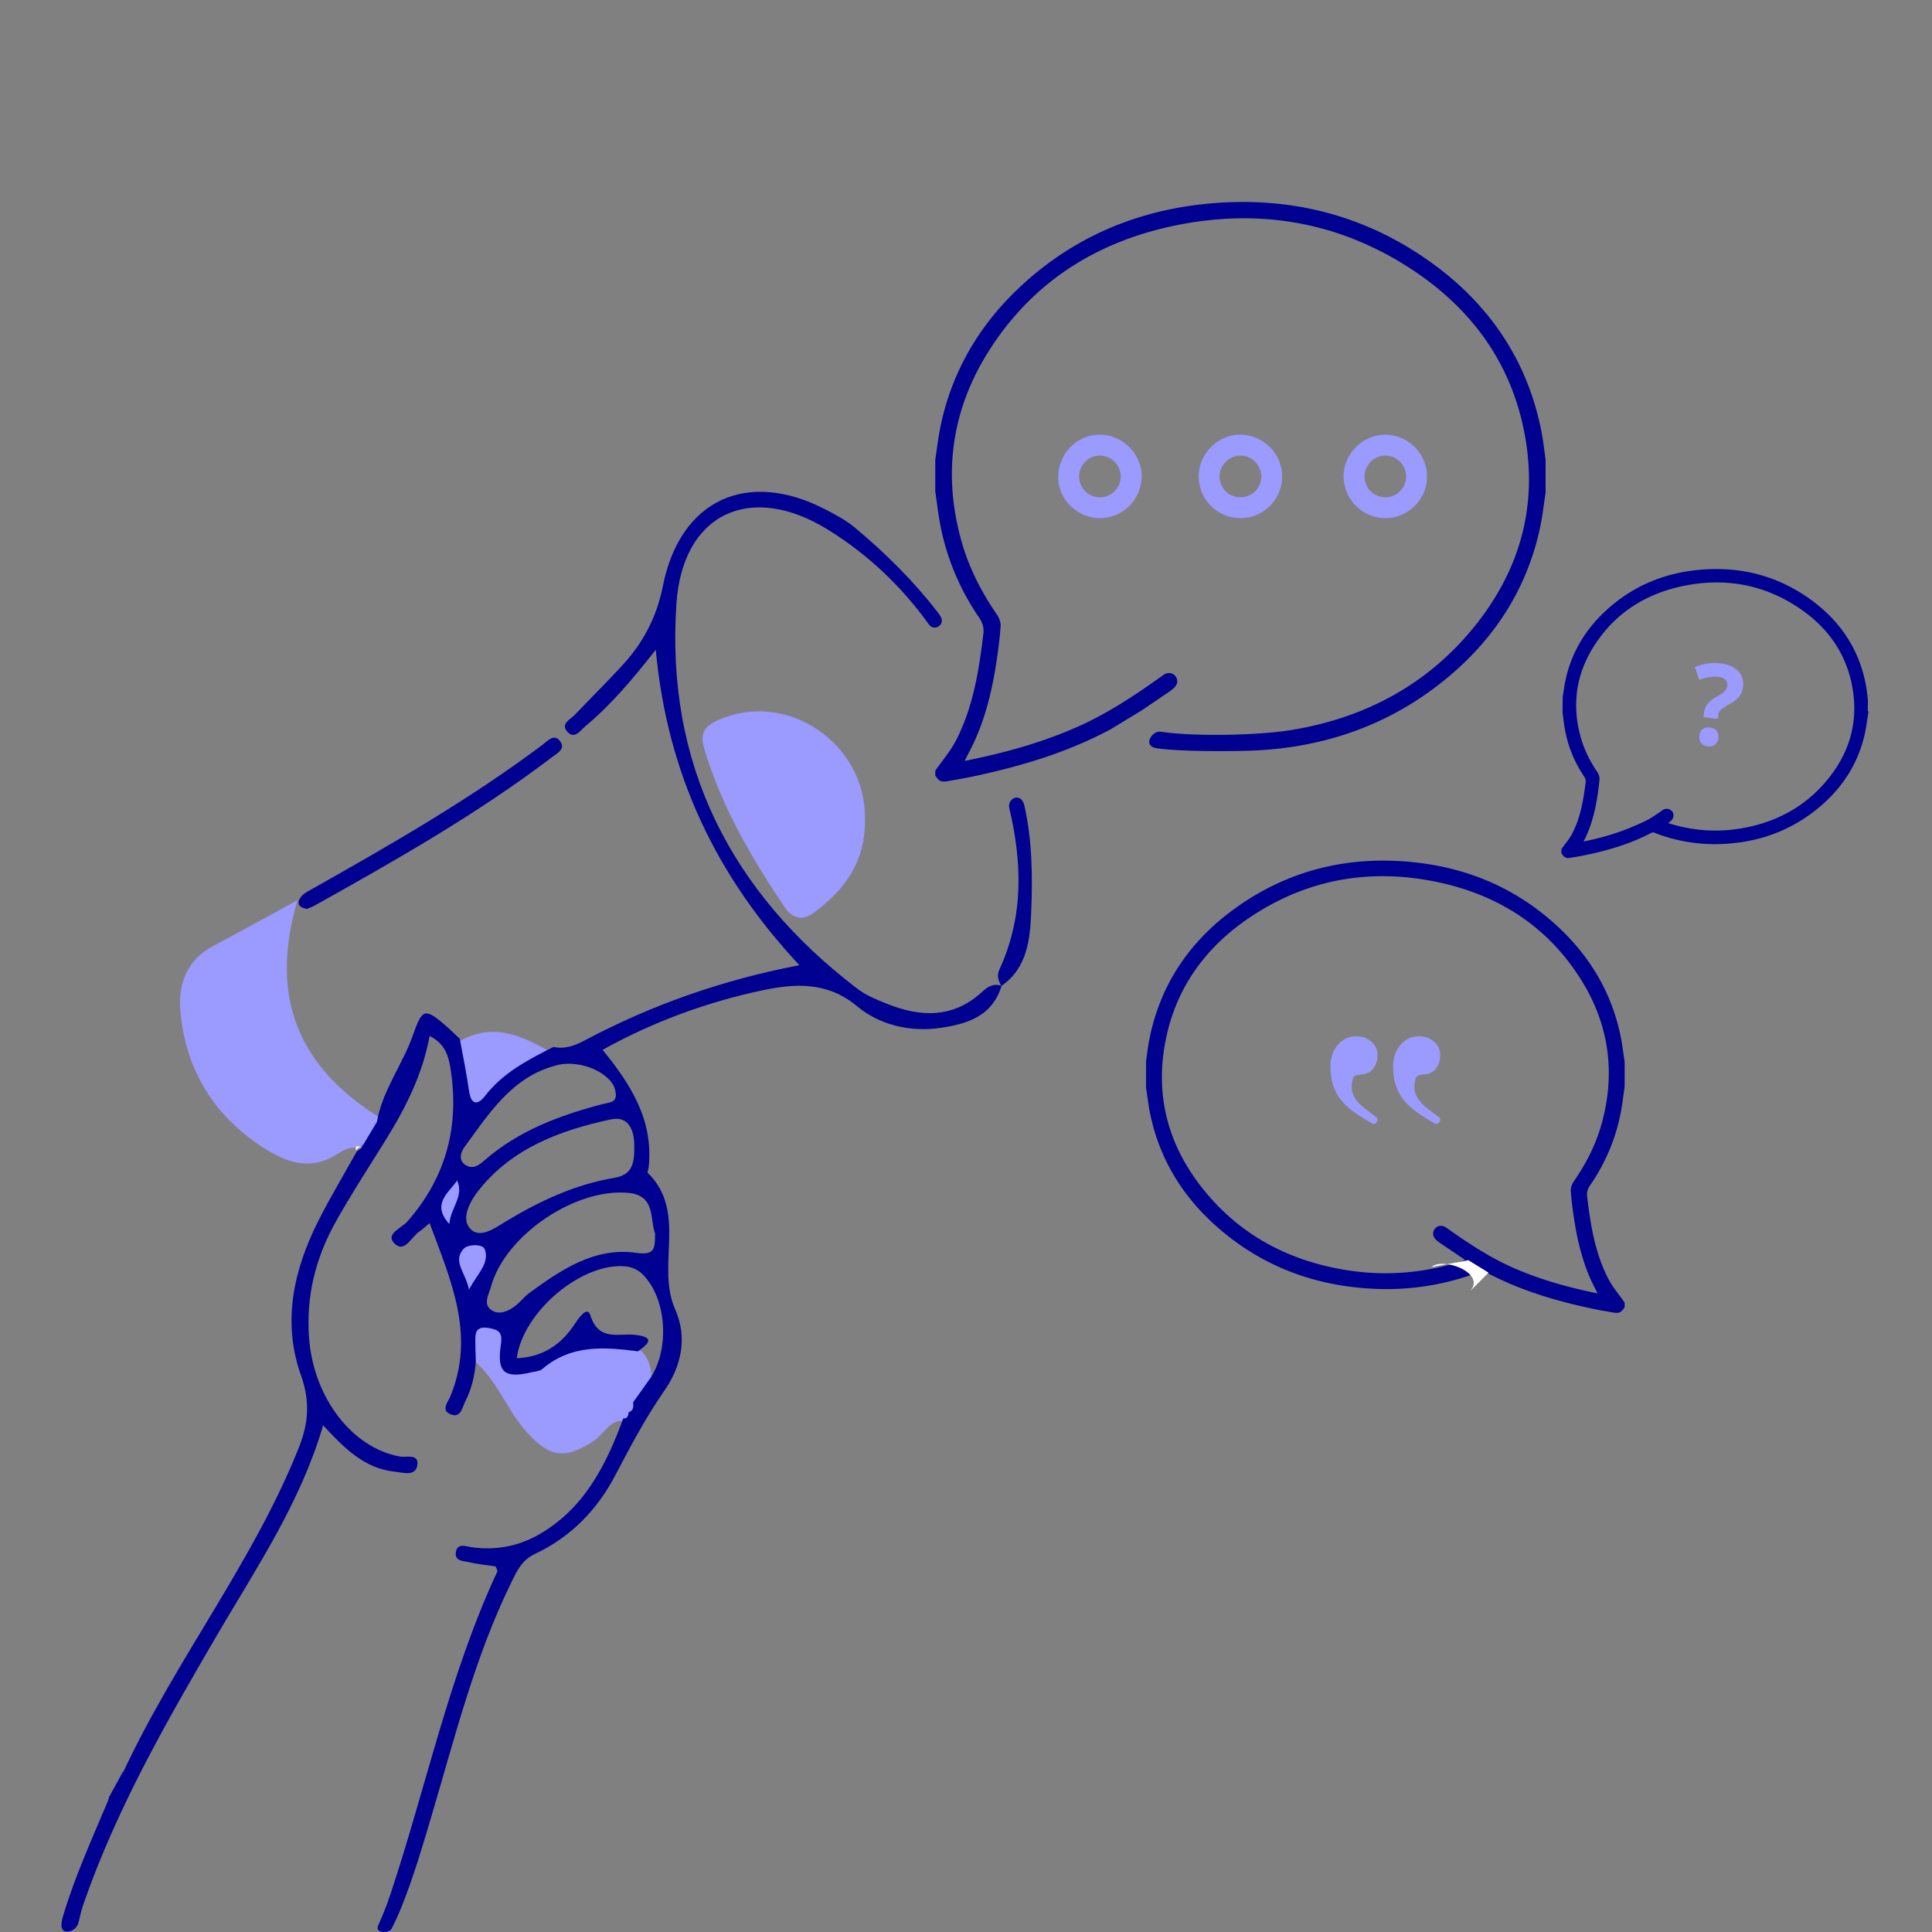 <svg width="440" height="440" xmlns="http://www.w3.org/2000/svg">
    <rect width="100%" height="100%" fill="#808080" stroke="none"/>
    <g fill="none" fill-rule="evenodd">
        <path d="M87 254.86c-1.185 1.98-2.37 3.963-3.556 5.942-.854-.305-1.38-.19-1.138.896l.07-.043c-2.157-.83-4.067.235-5.671 1.241-6.067 3.809-11.395 1.93-16.761-1.54-11.25-7.276-17.593-17.592-18.841-30.832-.602-6.37 1.381-11.894 7.578-15.158 5.845-3.078 11.614-6.3 19.084-10.366-6.837 23.104 1.031 38.68 19.235 49.86" fill="#9A9AFF"/>
        <path d="M69.922 207c-1.924-.3-2.447-1.346-1.371-2.75.641-.837 1.757-1.356 2.726-1.902 17.952-10.123 35.819-20.374 52.328-32.766 1.153-.866 2.587-2.613 3.96-.766 1.321 1.775-.681 2.74-1.844 3.622-16.974 12.902-35.473 23.412-54.054 33.788-.574.32-1.206.538-1.745.774" fill="#000091"/>
        <path d="M125 239.403c-5.642 2.916-11.269 5.79-15.289 11.08-1.661 2.185-3.187 2.181-3.647-1.146-.544-3.947-1.363-7.855-2.064-11.78 7.464-4.794 14.284-2.075 21 1.846M142.615 323.654c-3.637-.665-4.937 2.83-7.265 4.402-6.612 4.463-10.237 3.899-15.494-2.015-4.43-4.98-6.605-11.61-11.731-16.005-.042-1.397-.113-2.796-.119-4.197-.006-2.147-.249-4.342 3.159-3.737 2.553.453 3.554 1.051 3.117 3.972-.973 6.49.41 7.567 6.61 6.054.89-.216 1.831-.248 2.463-.801 6.669-5.845 14.793-4.728 22.675-3.658 1.999 1.991 2.472 4.498 2.343 7.21-1.151 1.645-3.633 5.72-4.528 7.342l-1.23 1.433zM106.83 294c-.82-4.26-4.138-6.945-1.309-10.12.955-1.073 4.696-1.329 5.208.167 1.177 3.43-1.733 5.941-3.9 9.953M104.343 268c1.928 4.409-1.736 7.4-2.097 12-4.9-5.572-.188-8.545 2.097-12" fill="#9A9AFF"/>
        <path d="M81.049 261.994c-.2-1.03.237-1.139.951-.85-.317.285-.634.567-.951.85" fill="#FAF2E0"/>
        <path d="M196.992 186.18c.235 10.127-4.638 16.479-11.586 21.639-2.712 2.012-4.965 1.372-6.766-1.304-7.523-11.174-14.256-22.734-18.206-35.815-1.105-3.664-.11-5.263 3.113-6.702 15.629-6.978 33.49 5.26 33.445 22.181" fill="#9A9AFF"/>
        <path d="M143.482 321.527c.01-.003.019-.008.029-.012l.008-.042-.037.054zM141.445 323.498c.04.005.072.002.11.005v-.005h-.11z" fill="#3665DB"/>
        <path d="M327.914 283.046a5.894 5.894 0 0 1-1.05-.886c-.673-.744-.622-1.796.071-2.482.65-.642 1.64-.658 2.428-.098 4.91 3.486 9.912 6.823 15.464 9.239 6.058 2.636 12.385 4.396 19.019 5.744-.546-1.087-1.06-2.027-1.498-3.001-1.967-4.378-3.093-8.997-3.822-13.715-.34-2.195-.641-4.404-.788-6.617-.05-.729.283-1.6.711-2.222 2.774-4.013 4.973-8.287 6.287-12.993 3.288-11.776 1.686-22.918-4.852-33.199-7.722-12.142-19.088-19.23-33.072-22.047-14.697-2.96-28.604-.607-41.263 7.564-10.19 6.577-17.223 15.616-19.87 27.568-3.017 13.625.444 25.772 9.458 36.285 8.252 9.627 18.954 15.045 31.434 17.064 8.87 1.434 17.593.72 26.156-1.976.263-.083.52-.186.946-.339-2.017-1.359-3.894-2.615-5.76-3.89zM261 241.778c.232-1.596.401-3.203.705-4.785 2.426-12.644 9.16-22.595 19.52-30.079 12.305-8.888 26.175-12.168 41.221-10.492 12.692 1.414 23.794 6.396 33.021 15.253 6.934 6.656 11.58 14.644 13.567 24.076.42 1.989.65 4.017.966 6.027v5.72c-.307 2.05-.535 4.115-.938 6.146-1.17 5.884-3.491 11.303-6.89 16.253-.567.825-.832 1.602-.708 2.635.771 6.43 1.786 12.81 4.785 18.647 1.002 1.95 2.488 3.653 3.751 5.47v1.059c-.813 1.245-1.291 1.455-2.735 1.192-1.429-.26-2.862-.49-4.283-.788-8.554-1.792-16.877-4.255-24.626-8.397-.389-.207-1.037-.184-1.47-.02a59.194 59.194 0 0 1-23.752 3.827c-13.563-.582-25.63-5.055-35.863-14.023-7.857-6.886-13.11-15.385-15.292-25.645-.431-2.027-.658-4.095-.979-6.144v-5.932z" fill="#000091"/>
        <path d="M312.274 237.2c.968.8 1.452 1.814 1.452 3.04 0 1.228-.309 2.254-.927 3.08-.618.827-1.546 1.294-2.783 1.4-.644.054-1.101.147-1.371.28-.268.134-.456.413-.565.84-.268 1.067-.307 1.987-.12 2.76.19.774.552 1.48 1.088 2.12a12.73 12.73 0 0 0 1.936 1.84c.753.587 1.56 1.2 2.42 1.84.215.159.322.347.322.56 0 .213-.053.4-.162.56-.106.16-.254.293-.443.4-.188.107-.363.107-.525 0a60.85 60.85 0 0 1-3.87-2.4c-1.183-.8-2.19-1.68-3.025-2.641-.832-.96-1.491-2.092-1.975-3.4-.484-1.305-.726-2.891-.726-4.759 0-.852.135-1.68.403-2.48.27-.8.659-1.52 1.169-2.16a5.681 5.681 0 0 1 1.855-1.52c.726-.373 1.573-.56 2.541-.56 1.237 0 2.338.4 3.306 1.2m14.275 0c.967.8 1.451 1.814 1.451 3.04 0 1.228-.309 2.254-.927 3.08-.618.827-1.545 1.294-2.782 1.4-.645.054-1.101.147-1.371.28-.268.134-.456.413-.564.84-.27 1.067-.31 1.987-.121 2.76.188.774.551 1.48 1.088 2.12a12.72 12.72 0 0 0 1.935 1.84c.754.587 1.56 1.2 2.42 1.84.216.159.322.347.322.56 0 .213-.052.4-.16.56-.108.16-.255.293-.444.4-.189.107-.363.107-.524 0-1.398-.8-2.688-1.6-3.872-2.4-1.182-.8-2.19-1.68-3.025-2.641-.832-.96-1.491-2.092-1.975-3.4-.484-1.305-.726-2.891-.726-4.759 0-.852.136-1.68.404-2.48.269-.8.659-1.52 1.169-2.16a5.67 5.67 0 0 1 1.855-1.52c.725-.373 1.573-.56 2.54-.56 1.238 0 2.34.4 3.307 1.2" fill="#9A9AFF"/>
        <path d="M378.955 187.537c.267.1.429.166.594.22 5.382 1.754 10.877 2.254 16.475 1.392 7.876-1.213 14.65-4.59 19.903-10.647 5.738-6.615 7.985-14.295 6.156-22.946-1.604-7.59-5.989-13.358-12.375-17.58-7.935-5.247-16.688-6.813-25.967-5.015-8.829 1.711-16.03 6.143-20.962 13.798-4.177 6.48-5.245 13.534-3.236 21.015.802 2.99 2.165 5.711 3.892 8.268.267.397.471.951.436 1.413-.104 1.403-.306 2.8-.531 4.19-.485 2.986-1.22 5.907-2.484 8.672-.28.615-.61 1.208-.96 1.895 4.189-.82 8.186-1.902 12.02-3.54 3.51-1.502 3.824-1.642 6.936-3.826.501-.351 1.125-.335 1.53.075a1.12 1.12 0 0 1 .033 1.574 3.756 3.756 0 0 1-.668.556c-1.182.797.485-.364-.792.486m46.013-24.472c-.213 1.296-.366 2.607-.65 3.888-1.43 6.492-4.786 11.85-9.774 16.173-6.499 5.63-14.128 8.4-22.68 8.696a37.111 37.111 0 0 1-14.949-2.552c-.272-.107-.68-.125-.927.005-4.907 2.584-10.166 4.1-15.566 5.19-.897.182-1.802.32-2.703.477-.913.158-1.213.023-1.719-.771l.006-.67c.807-1.145 1.752-2.218 2.394-3.448 1.922-3.683 2.596-7.721 3.116-11.793.083-.653-.08-1.147-.431-1.673-2.116-3.156-3.55-6.604-4.256-10.34-.244-1.288-.377-2.599-.56-3.9.011-1.207.022-2.416.031-3.625.212-1.272.367-2.556.642-3.815 1.304-5.967 4.274-11.005 8.68-15.187 5.863-5.564 12.887-8.663 20.894-9.49 9.492-.983 18.217 1.17 25.925 6.87 6.489 4.798 10.679 11.141 12.14 19.167.183 1.005.282 2.025.42 3.038l-.033 3.76" fill="#000091"/>
        <path d="M378.955 187.537c.267.1.429.166.594.22 5.382 1.754 10.877 2.254 16.475 1.392 7.876-1.213 14.65-4.59 19.903-10.647 5.738-6.615 7.985-14.295 6.156-22.946-1.604-7.59-5.989-13.358-12.375-17.58-7.935-5.247-16.688-6.813-25.967-5.015-8.829 1.711-16.03 6.143-20.962 13.798-4.177 6.48-5.245 13.534-3.236 21.015.802 2.99 2.165 5.711 3.892 8.268.267.397.471.951.436 1.413-.104 1.403-.306 2.8-.531 4.19-.485 2.986-1.22 5.907-2.484 8.672-.28.615-.61 1.208-.96 1.895 4.189-.82 8.186-1.902 12.02-3.54 3.51-1.502 3.824-1.642 6.936-3.826.501-.351 1.125-.335 1.53.075a1.12 1.12 0 0 1 .033 1.574 3.756 3.756 0 0 1-.668.556c-1.182.797.485-.364-.792.486zm46.013-24.472c-.213 1.296-.366 2.607-.65 3.888-1.43 6.492-4.786 11.85-9.774 16.173-6.499 5.63-14.128 8.4-22.68 8.696a37.111 37.111 0 0 1-14.949-2.552c-.272-.107-.68-.125-.927.005-4.907 2.584-10.166 4.1-15.566 5.19-.897.182-1.802.32-2.703.477-.913.158-1.213.023-1.719-.771l.006-.67c.807-1.145 1.752-2.218 2.394-3.448 1.922-3.683 2.596-7.721 3.116-11.793.083-.653-.08-1.147-.431-1.673-2.116-3.156-3.55-6.604-4.256-10.34-.244-1.288-.377-2.599-.56-3.9.011-1.207.022-2.416.031-3.625.212-1.272.367-2.556.642-3.815 1.304-5.967 4.274-11.005 8.68-15.187 5.863-5.564 12.887-8.663 20.894-9.49 9.492-.983 18.217 1.17 25.925 6.87 6.489 4.798 10.679 11.141 12.14 19.167.183 1.005.282 2.025.42 3.038l-.033 3.76z" stroke="#000091" stroke-width=".806"/>
        <path d="M387.035 167.557c.087-.704.336-1.212.75-1.524.413-.312.972-.423 1.675-.332.681.088 1.186.34 1.512.758.327.416.447.968.363 1.655-.082.66-.335 1.159-.76 1.49-.423.333-.97.456-1.643.37-.688-.09-1.198-.346-1.528-.768-.331-.42-.454-.971-.37-1.649zm.924-4.244.115-.93c.1-.805.354-1.482.765-2.034.41-.55 1.103-1.103 2.078-1.658.937-.517 1.566-.954 1.89-1.312.324-.358.516-.78.575-1.265.068-.545-.077-.985-.435-1.32-.358-.336-.89-.55-1.594-.64-1.229-.16-2.68.07-4.354.686l-.999-2.924c1.956-.81 3.958-1.083 6.006-.818 1.688.218 2.977.807 3.87 1.765.892.957 1.254 2.128 1.083 3.51-.114.92-.418 1.69-.911 2.307-.492.617-1.364 1.27-2.614 1.958-.86.493-1.414.88-1.661 1.164-.247.282-.402.675-.464 1.177l-.093.754-3.257-.42zM250.485 113.248c2.647.002 4.788-2.158 4.745-4.79-.042-2.572-2.18-4.699-4.728-4.704-2.614-.007-4.77 2.193-4.736 4.827a4.707 4.707 0 0 0 4.72 4.667m-.184 4.75c-5.224-.118-9.47-4.52-9.297-9.633.18-5.281 4.48-9.47 9.61-9.363 5.201.108 9.492 4.502 9.383 9.607-.113 5.307-4.452 9.508-9.696 9.389M315.497 113.244a4.706 4.706 0 0 0 4.737-4.647c.046-2.631-2.105-4.838-4.718-4.844-2.598-.005-4.791 2.222-4.751 4.825a4.736 4.736 0 0 0 4.732 4.666m.068 4.756c-5.192.038-9.442-4.133-9.563-9.385-.118-5.148 4.309-9.623 9.514-9.615 5.162.008 9.457 4.308 9.484 9.496.026 5.185-4.223 9.467-9.435 9.504M287.246 108.483c-.016-2.562-2.153-4.706-4.712-4.727-2.606-.022-4.798 2.18-4.78 4.8a4.718 4.718 0 0 0 4.713 4.688c2.669.015 4.795-2.104 4.779-4.761m-4.932 9.515c-5.252-.112-9.418-4.435-9.312-9.664.106-5.204 4.555-9.49 9.685-9.33 5.256.164 9.416 4.499 9.311 9.704-.105 5.236-4.448 9.402-9.684 9.29" fill="#9A9AFF"/>
        <path d="M263.434 170.406c4.883.76 16.973.744 22.084.524 17.68-.763 33.072-6.813 45.747-17.982 10.225-9.009 16.78-20.06 19.484-32.846.376-1.777.636-3.617.887-5.398.117-.835.235-1.67.364-2.504l-.005-7.585c-.09-.59-.176-1.244-.262-1.898-.182-1.38-.37-2.81-.634-4.195-3.01-15.766-11.379-28.73-24.875-38.53-15.312-11.12-33.002-15.65-52.587-13.453-16.402 1.836-30.573 8.415-42.118 19.557-9 8.684-14.814 19.058-17.283 30.833-.363 1.736-.62 3.533-.87 5.271-.117.828-.237 1.655-.366 2.482l.005 7.311c.12.77.234 1.604.348 2.438.244 1.78.497 3.622.85 5.406 1.47 7.437 4.423 14.437 8.773 20.806.845 1.24 1.139 2.344.979 3.69-.953 7.986-2.216 16.432-6.183 24.196-.899 1.757-2.103 3.374-3.268 4.936-.507.682-1.016 1.363-1.499 2.057v1.105c.91 1.376 1.358 1.548 3.006 1.246.558-.101 1.117-.2 1.675-.298 1.252-.222 2.547-.452 3.81-.717 12.794-2.694 22.796-6.123 31.48-10.789l7.01-4.265.978-.663a922.77 922.77 0 0 0 5.368-3.65c.538-.369.954-.72 1.273-1.076.698-.775.665-1.874-.077-2.613-.669-.665-1.7-.7-2.566-.081-7.045 5.03-13.127 8.99-19.916 11.96-7.114 3.114-14.894 5.477-24.485 7.438l-.859.175.391-.785c.226-.454.45-.888.664-1.311a53.83 53.83 0 0 0 1.249-2.544c2.255-5.044 3.804-10.631 4.872-17.581.387-2.512.808-5.485 1.007-8.498.051-.761-.278-1.78-.839-2.595-3.878-5.64-6.536-11.165-8.124-16.888-4.257-15.329-2.146-29.852 6.275-43.163 9.62-15.205 23.986-24.836 42.706-28.626 19.285-3.905 37.2-.602 53.257 9.815 13.77 8.934 22.408 20.989 25.677 35.826 3.814 17.314-.3 33.184-12.226 47.17-10.218 11.982-23.873 19.436-40.586 22.152-7.912 1.287-22.603 1.474-29.663.379-.844-.126-1.632.41-2.078.964-.488.608-.668 1.306-.468 1.823.246.635 1.015.881 1.618.974" fill="#000091"/>
        <path d="m334.411 287 4.59 2.834s-4.708 4.767-4.124 4.102c3.53-4.034-6.246-7.734-8.877-5.368l8.411-1.568z" fill="#FFF"/>
        <path d="M102.33 278.77c-4.163-4.608-.161-7.066 1.78-9.925 1.638 3.648-1.474 6.121-1.78 9.925m3.26 5.62c.886-.984 4.354-1.22 4.829.153 1.091 3.151-1.607 5.456-3.616 9.14-.76-3.913-3.837-6.378-1.214-9.293m.184-23.156c5.672-7.715 10.87-16.085 21.084-18.655 5.613-1.413 12.927 2.055 13.342 6.199.395 2.38-1.39 2.261-2.898 2.655-9.808 2.564-19.194 6.044-26.991 12.849-1.215 1.061-2.544 2.072-4.199 1.097-1.916-1.132-1.058-3.166-.338-4.145m38.66-1.176c.157 4.91-.31 7.475-4.6 8.2-8.891 1.501-16.944 5.275-24.665 9.933-2.417 1.457-6.046 4.213-8.269 1.424-1.855-2.329.19-6.11 2.148-8.57 7.67-9.642 18.594-13.63 30.04-16.108 4.432-.96 5.207 3.11 5.345 5.121m4.759 20.87c-.05 3.296.085 5.027-4.316 4.4-9.443-1.345-17.06 3.84-24.337 9.142-1.072.78-1.899 1.888-2.929 2.735-1.63 1.34-3.743 2.346-5.548 1.255-2.212-1.336-.734-3.621-.241-5.433 3.17-11.651 19.229-22.58 31.414-21.345 6.1.618 4.735 5.996 5.957 9.247M17.759 438.209c.477-1.417.462-2.302 1.268-4.624C26.58 411.815 37.97 392 49.516 372.24c8.896-15.228 18.876-29.9 24.078-47.644 4.788 5.2 9.414 9.869 16.355 10.576 1.818.185 4.733 1.174 5.102-1.524.366-2.68-2.534-1.653-4.075-1.943-10.86-2.048-19.517-13.379-20.581-26.88-.747-9.485 1.457-18.323 6.04-26.516 3.608-6.454 7.672-12.655 11.564-18.949 4.474-7.234 8.252-14.768 9.84-23.412 3.345 1.597 4.277 4.37 4.74 7.244 2.117 13.161-.91 24.89-9.82 35.021-1.295 1.472-5.09 2.82-2.94 4.965 2.346 2.344 3.886-1.565 5.763-2.768.553-.355 1.025-.834 2.258-1.856 4.845 13.065 10.48 25.458 4.73 39.456-.54 1.314-2.197 3.083-.063 4.039 2.44 1.093 2.772-1.535 3.493-2.968 1.424-2.828 2.154-5.886 2.37-9.055-.04-1.336-.112-2.673-.116-4.01-.006-2.05-.242-4.146 3.075-3.569 2.486.433 3.158 1.136 2.732 3.924-.947 6.197.891 7.61 6.927 6.167.867-.207 1.926-.243 2.541-.772 6.493-5.58 14.072-5.025 21.751-4.005 2.298-1.65 4.132-3.21-.599-3.755-3.815-.438-8.325 1.602-10.25-4.502-.684-2.168-2.672.715-3.513 2-3.13 4.784-7.347 7.563-13.225 7.824 1.37-10.671 15.02-22.028 24.98-20.901 1.234.14 2.635.786 3.53 1.644 5.843 5.597 6.461 17.962 1.353 24.576l-3.363 4.714c.09.955.131 1.89-1.015 2.282-.12.737-.241 1.475-1.23 1.387-3.895 10.596-8.848 20.461-19.117 26.393-4.802 2.774-10.048 3.728-15.588 2.917-1.215-.178-2.943-.904-3.369.904-.557 2.373 1.68 2.233 3.05 2.555 1.944.458 3.953.637 5.929.933.164.44.53.92.412 1.174-10.954 23.499-16.174 48.907-24.3 73.346-1.16 3.49-1.862 5.005-2.846 7.281-.797 1.842 2.494 1.783 3.042.746.803-1.517 1.53-3.13 2.334-5.131 2.748-6.848 4.82-13.982 6.922-21.069 5.29-17.827 9.794-35.92 18.043-52.724 1.249-2.546 2.342-5.045 5.412-6.485 8.098-3.796 14.127-9.994 18.276-17.92 3.432-6.558 6.878-13.085 11.124-19.182 3.962-5.69 5.314-12.227 2.499-18.555-4.435-9.971 2.849-22.163-6.24-31.09-.179-.177.154-.843.2-1.286 1.123-10.638-3.987-18.782-10.497-26.743 11.421-6.357 23.834-10.938 36.738-13.625 7.063-1.47 14.462-1.942 21.166 3.653 5.172 4.316 12.113 5.978 19.07 4.97 6.076-.879 11.824-2.687 13.887-9.582 5.873-4.064 6.492-10.633 6.748-16.656.363-8.53.193-16.739-1.557-24.414-.723-3.173-3.955-1.63-3.427.6 2.897 12.231 3.361 24.568-2.242 36.74-.652 1.418-.23 2.51.375 3.674-1.636-.465-2.915.114-4.138 1.265-6.6 6.223-14.106 6.004-21.918 2.862-2.278-.917-4.656-1.866-6.584-3.333-29.029-22.092-43.818-51.327-41.29-87.868 1.42-20.54 16.915-27.652 34.532-16.73 9.405 5.831 16.869 13.119 22.873 21.443.02.025.037.044.065.082 1.208 1.727 3.7.208 2.747-1.663-.2-.381-.274-.423-.64-.969-5.38-6.976-11.582-13.223-18.867-19.317-2.039-1.706-4.462-3.013-6.844-4.24-17.774-9.16-33.026-2.187-36.95 17.425-1.388 6.932-4.294 12.621-8.85 17.668-3.602 3.99-7.457 7.749-11.16 11.649-.999 1.051-3.19 2.03-1.938 3.69 1.697 2.25 3.143-.084 4.354-1.091 5.82-4.838 10.677-10.633 15.964-17.358 2.591 28.34 13.835 51.635 32.704 71.846-17.575 3.375-33.71 9.056-48.966 17.172-2.24 1.191-4.48 2.003-7.042 1.442-5.732 2.928-11.445 5.813-15.529 11.123-1.687 2.193-3.237 2.19-3.704-1.151-.554-3.962-1.385-7.885-2.096-11.825-1.13-1.056-2.228-2.152-3.4-3.163-4.717-4.073-5.235-3.444-7.322 2.471-2.343 6.64-6.91 12.427-8.138 19.593l-3.57 5.97-1.142.899.07-.044c-2.931 5.27-6.05 10.444-8.755 15.826-5.627 11.192-8.222 22.987-3.903 35.119 2.05 5.76 1.738 10.789-.404 16.202-10.34 26.124-27.966 48.189-40.083 74.137-.024-.035-.044-.067-.067-.103l-2.988 5.467-.123.141c-.078.38-.181.762-.343 1.147-3.638 8.67-7.556 17.222-10.223 26.26-.216.731-.95 3.413.915 3.413 1.863 0 2.52-1.7 2.52-1.7" fill="#000091"/>
    </g>
</svg>
